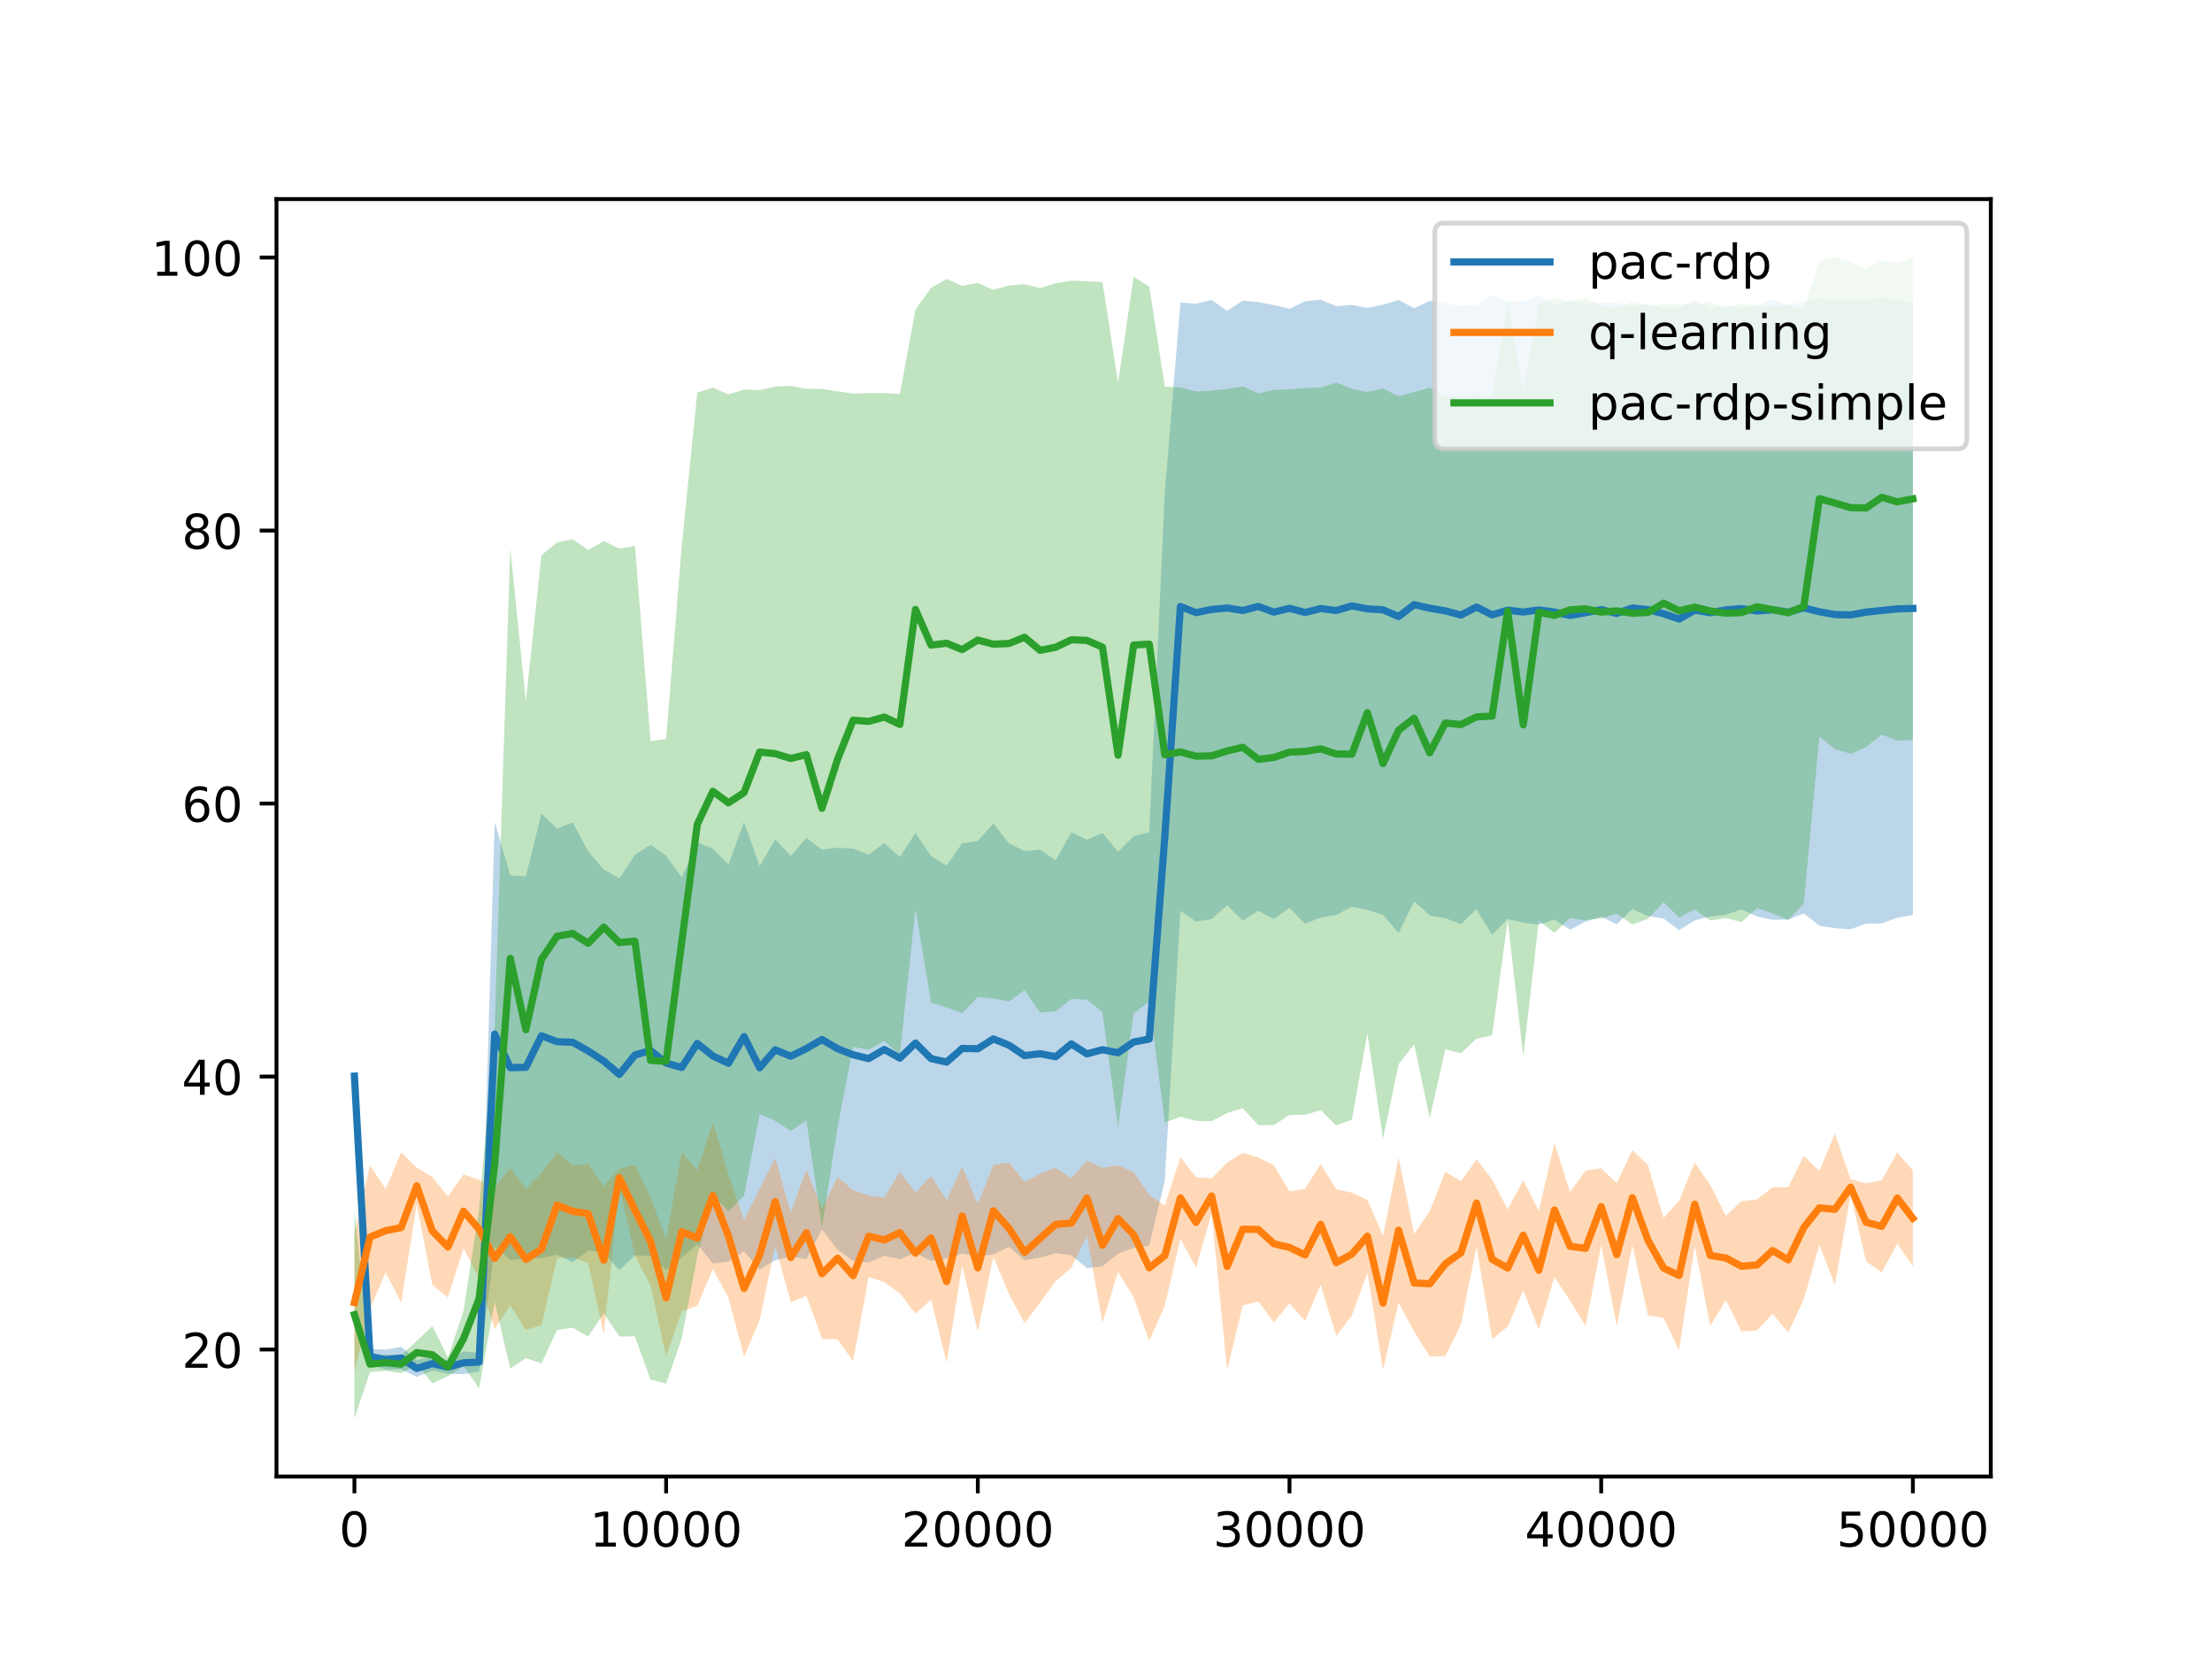 <?xml version="1.0" encoding="utf-8" standalone="no"?>
<!DOCTYPE svg PUBLIC "-//W3C//DTD SVG 1.1//EN"
  "http://www.w3.org/Graphics/SVG/1.1/DTD/svg11.dtd">
<!-- Created with matplotlib (https://matplotlib.org/) -->
<svg height="345.6pt" version="1.1" viewBox="0 0 460.8 345.6" width="460.8pt" xmlns="http://www.w3.org/2000/svg" xmlns:xlink="http://www.w3.org/1999/xlink">
 <defs>
  <style type="text/css">*{stroke-linecap:butt;stroke-linejoin:round;}</style>
 </defs>
 <g id="figure_1">
  <g id="patch_1">
   <path d="M 0 345.6 
L 460.8 345.6 
L 460.8 0 
L 0 0 
z
" style="fill:#ffffff;"/>
  </g>
  <g id="axes_1">
   <g id="patch_2">
    <path d="M 57.6 307.584 
L 414.72 307.584 
L 414.72 41.472 
L 57.6 41.472 
z
" style="fill:#ffffff;"/>
   </g>
   <g id="PolyCollection_1">
    <path clip-path="url(#pbd3798eec2)" d="M 73.833 222.412 
L 73.833 225.942 
L 77.079 284.161 
L 80.326 285.309 
L 83.572 285.267 
L 86.819 286.836 
L 90.065 285.482 
L 93.312 286.199 
L 96.559 286.262 
L 99.805 285.654 
L 103.052 259.613 
L 106.298 262.475 
L 109.545 262.114 
L 112.791 262.078 
L 116.038 261.379 
L 119.284 262.934 
L 122.531 260.499 
L 125.777 260.93 
L 129.024 264.634 
L 132.271 261.482 
L 135.517 261.699 
L 138.764 264.626 
L 142.01 261.976 
L 145.257 259.213 
L 148.503 263.197 
L 151.75 262.845 
L 154.996 260.681 
L 158.243 264.481 
L 161.489 262.528 
L 164.736 261.764 
L 167.983 262.294 
L 171.229 256.106 
L 174.476 260.32 
L 177.722 262.689 
L 180.969 262.994 
L 184.215 261.615 
L 187.462 262.313 
L 190.708 261.039 
L 193.955 262.672 
L 197.201 262.199 
L 200.448 261.13 
L 203.695 261.786 
L 206.941 261.304 
L 210.188 259.775 
L 213.434 262.498 
L 216.681 261.994 
L 219.927 261.046 
L 223.174 261.517 
L 226.42 264.156 
L 229.667 263.804 
L 232.913 261.149 
L 236.16 259.967 
L 239.407 259.53 
L 242.653 245.916 
L 245.9 189.717 
L 249.146 191.961 
L 252.393 191.459 
L 255.639 188.561 
L 258.886 191.755 
L 262.132 189.731 
L 265.379 191.473 
L 268.625 189.11 
L 271.872 192.428 
L 275.119 191.136 
L 278.365 190.598 
L 281.612 188.897 
L 284.858 189.541 
L 288.105 190.578 
L 291.351 194.361 
L 294.598 187.733 
L 297.844 190.708 
L 301.091 191.271 
L 304.337 192.491 
L 307.584 189.389 
L 310.831 194.733 
L 314.077 191.442 
L 317.324 192.207 
L 320.57 192.608 
L 323.817 191.548 
L 327.063 193.681 
L 330.31 191.992 
L 333.556 190.962 
L 336.803 192.556 
L 340.049 189.367 
L 343.296 190.808 
L 346.543 191.345 
L 349.789 193.783 
L 353.036 191.752 
L 356.282 190.925 
L 359.529 190.566 
L 362.775 189.419 
L 366.022 190.925 
L 369.268 191.634 
L 372.515 191.557 
L 375.761 190.302 
L 379.008 192.842 
L 382.255 193.373 
L 385.501 193.598 
L 388.748 192.389 
L 391.994 192.377 
L 395.241 191.177 
L 398.487 190.586 
L 398.487 62.91 
L 398.487 62.91 
L 395.241 62.508 
L 391.994 61.972 
L 388.748 62.642 
L 385.501 62.609 
L 382.255 62.682 
L 379.008 62.038 
L 375.761 62.948 
L 372.515 63.494 
L 369.268 62.392 
L 366.022 63.671 
L 362.775 64.134 
L 359.529 63.537 
L 356.282 64.372 
L 353.036 62.445 
L 349.789 64.13 
L 346.543 64.331 
L 343.296 63.18 
L 340.049 63.939 
L 336.803 63.025 
L 333.556 63.046 
L 330.31 63.286 
L 327.063 62.716 
L 323.817 63.465 
L 320.57 61.514 
L 317.324 62.787 
L 314.077 62.774 
L 310.831 61.417 
L 307.584 63.539 
L 304.337 63.753 
L 301.091 63.23 
L 297.844 62.693 
L 294.598 64.19 
L 291.351 62.509 
L 288.105 63.487 
L 284.858 64.126 
L 281.612 63.537 
L 278.365 63.77 
L 275.119 62.417 
L 271.872 62.755 
L 268.625 64.329 
L 265.379 63.559 
L 262.132 62.931 
L 258.886 62.613 
L 255.639 64.745 
L 252.393 62.473 
L 249.146 63.279 
L 245.9 63.002 
L 242.653 102.686 
L 239.407 173.373 
L 236.16 174.188 
L 232.913 177.461 
L 229.667 173.535 
L 226.42 174.927 
L 223.174 173.396 
L 219.927 179.213 
L 216.681 177.014 
L 213.434 177.306 
L 210.188 175.688 
L 206.941 171.543 
L 203.695 175.174 
L 200.448 175.679 
L 197.201 180.316 
L 193.955 178.364 
L 190.708 173.533 
L 187.462 178.534 
L 184.215 175.63 
L 180.969 178.061 
L 177.722 176.774 
L 174.476 176.603 
L 171.229 176.987 
L 167.983 174.553 
L 164.736 178.306 
L 161.489 174.869 
L 158.243 180.403 
L 154.996 171.199 
L 151.75 180.143 
L 148.503 176.759 
L 145.257 175.53 
L 142.01 182.795 
L 138.764 178.268 
L 135.517 175.963 
L 132.271 178.076 
L 129.024 182.999 
L 125.777 181.13 
L 122.531 177.372 
L 119.284 171.297 
L 116.038 172.625 
L 112.791 169.461 
L 109.545 182.581 
L 106.298 182.352 
L 103.052 171.224 
L 99.805 281.844 
L 96.559 281.539 
L 93.312 283.384 
L 90.065 282.641 
L 86.819 283.315 
L 83.572 280.543 
L 80.326 281.165 
L 77.079 280.967 
L 73.833 222.412 
z
" style="fill:#1f77b4;fill-opacity:0.3;"/>
   </g>
   <g id="PolyCollection_2">
    <path clip-path="url(#pbd3798eec2)" d="M 73.833 256.943 
L 73.833 285.759 
L 77.079 272.631 
L 80.326 265.069 
L 83.572 271.377 
L 86.819 250.792 
L 90.065 267.679 
L 93.312 270.3 
L 96.559 259.969 
L 99.805 266.392 
L 103.052 276.901 
L 106.298 271.911 
L 109.545 277.048 
L 112.791 276.054 
L 116.038 262.03 
L 119.284 261.927 
L 122.531 263.159 
L 125.777 277.906 
L 129.024 247.232 
L 132.271 261.616 
L 135.517 267.776 
L 138.764 282.527 
L 142.01 273.168 
L 145.257 272.015 
L 148.503 264.402 
L 151.75 270.363 
L 154.996 282.649 
L 158.243 275.07 
L 161.489 259.424 
L 164.736 271.335 
L 167.983 269.91 
L 171.229 278.898 
L 174.476 279.01 
L 177.722 283.552 
L 180.969 266.022 
L 184.215 267.103 
L 187.462 269.428 
L 190.708 273.683 
L 193.955 270.717 
L 197.201 283.891 
L 200.448 263.568 
L 203.695 277.409 
L 206.941 261.743 
L 210.188 269.588 
L 213.434 275.636 
L 216.681 271.341 
L 219.927 266.884 
L 223.174 264.095 
L 226.42 257.367 
L 229.667 275.575 
L 232.913 264.921 
L 236.16 270.27 
L 239.407 279.323 
L 242.653 271.96 
L 245.9 258.047 
L 249.146 264.077 
L 252.393 252.807 
L 255.639 285.48 
L 258.886 271.952 
L 262.132 271.136 
L 265.379 275.473 
L 268.625 271.517 
L 271.872 275.21 
L 275.119 267.648 
L 278.365 278.312 
L 281.612 274.066 
L 284.858 265.089 
L 288.105 285.38 
L 291.351 271.391 
L 294.598 277.412 
L 297.844 282.598 
L 301.091 282.478 
L 304.337 275.909 
L 307.584 259.668 
L 310.831 278.949 
L 314.077 276.361 
L 317.324 268.766 
L 320.57 277.009 
L 323.817 266.014 
L 327.063 270.945 
L 330.31 276.212 
L 333.556 259.368 
L 336.803 276.242 
L 340.049 259.399 
L 343.296 274.023 
L 346.543 274.563 
L 349.789 281.256 
L 353.036 259.524 
L 356.282 276.222 
L 359.529 270.821 
L 362.775 277.34 
L 366.022 277.159 
L 369.268 273.678 
L 372.515 277.596 
L 375.761 270.701 
L 379.008 259.3 
L 382.255 267.677 
L 385.501 249.01 
L 388.748 262.749 
L 391.994 265.076 
L 395.241 259.053 
L 398.481 263.792 
L 398.481 243.802 
L 398.481 243.802 
L 395.241 240.086 
L 391.994 245.873 
L 388.748 246.513 
L 385.501 245.637 
L 382.255 236.163 
L 379.008 243.933 
L 375.761 240.76 
L 372.515 247.324 
L 369.268 247.337 
L 366.022 249.865 
L 362.775 250.215 
L 359.529 253.304 
L 356.282 246.841 
L 353.036 242.194 
L 349.789 250.148 
L 346.543 253.732 
L 343.296 242.69 
L 340.049 239.608 
L 336.803 246.48 
L 333.556 243.354 
L 330.31 243.875 
L 327.063 248.326 
L 323.817 238.092 
L 320.57 252.233 
L 317.324 245.861 
L 314.077 251.972 
L 310.831 245.706 
L 307.584 241.538 
L 304.337 246.055 
L 301.091 244.091 
L 297.844 252.275 
L 294.598 257.1 
L 291.351 241.132 
L 288.105 257.511 
L 284.858 249.955 
L 281.612 248.446 
L 278.365 247.765 
L 275.119 242.467 
L 271.872 247.644 
L 268.625 248.21 
L 265.379 242.737 
L 262.132 241.102 
L 258.886 240.173 
L 255.639 242.19 
L 252.393 245.46 
L 249.146 245.223 
L 245.9 241.054 
L 242.653 251.16 
L 239.407 248.915 
L 236.16 244.167 
L 232.913 242.768 
L 229.667 243.279 
L 226.42 241.791 
L 223.174 245.489 
L 219.927 243.232 
L 216.681 244.575 
L 213.434 246.175 
L 210.188 242.195 
L 206.941 242.685 
L 203.695 250.848 
L 200.448 243.04 
L 197.201 250.053 
L 193.955 244.99 
L 190.708 248.451 
L 187.462 244.118 
L 184.215 249.495 
L 180.969 249.041 
L 177.722 247.927 
L 174.476 245.19 
L 171.229 251.786 
L 167.983 243.693 
L 164.736 252.581 
L 161.489 241.231 
L 158.243 247.784 
L 154.996 254.176 
L 151.75 244.681 
L 148.503 233.732 
L 145.257 243.825 
L 142.01 240.037 
L 138.764 258.184 
L 135.517 249.41 
L 132.271 242.642 
L 129.024 243.49 
L 125.777 247.147 
L 122.531 242.502 
L 119.284 242.767 
L 116.038 240.048 
L 112.791 244.411 
L 109.545 247.645 
L 106.298 243.341 
L 103.052 247.375 
L 99.805 245.771 
L 96.559 244.648 
L 93.312 249.255 
L 90.065 245.204 
L 86.819 243.229 
L 83.572 240.065 
L 80.326 247.7 
L 77.079 242.773 
L 73.833 256.943 
z
" style="fill:#ff7f0e;fill-opacity:0.3;"/>
   </g>
   <g id="PolyCollection_3">
    <path clip-path="url(#pbd3798eec2)" d="M 73.833 252.257 
L 73.833 295.488 
L 77.079 285.824 
L 80.326 285.544 
L 83.572 286.061 
L 86.819 284.213 
L 90.065 288.17 
L 93.312 286.689 
L 96.559 284.609 
L 99.805 289.212 
L 103.052 271.255 
L 106.298 285.09 
L 109.545 282.91 
L 112.791 284.027 
L 116.038 277.081 
L 119.284 276.565 
L 122.531 278.42 
L 125.777 273.585 
L 129.024 278.421 
L 132.271 278.382 
L 135.517 287.408 
L 138.764 288.246 
L 142.01 278.83 
L 145.257 261.703 
L 148.503 248.954 
L 151.75 252.317 
L 154.996 249.069 
L 158.243 232.076 
L 161.489 233.482 
L 164.736 235.613 
L 167.983 233.419 
L 171.229 255.756 
L 174.476 234.87 
L 177.722 218.071 
L 180.969 218.658 
L 184.215 216.874 
L 187.462 219.756 
L 190.708 189.407 
L 193.955 208.809 
L 197.201 209.885 
L 200.448 211.089 
L 203.695 207.703 
L 206.941 208.014 
L 210.188 208.64 
L 213.434 206.276 
L 216.681 210.941 
L 219.927 210.655 
L 223.174 208.1 
L 226.42 208.229 
L 229.667 210.862 
L 232.913 234.888 
L 236.16 211.091 
L 239.407 208.641 
L 242.653 233.879 
L 245.9 232.642 
L 249.146 233.488 
L 252.393 233.57 
L 255.639 231.856 
L 258.886 230.852 
L 262.132 234.412 
L 265.379 234.376 
L 268.625 232.265 
L 271.872 232.24 
L 275.119 231.256 
L 278.365 234.466 
L 281.612 233.244 
L 284.858 215.263 
L 288.105 237.212 
L 291.351 221.699 
L 294.598 217.565 
L 297.844 232.889 
L 301.091 218.573 
L 304.337 219.43 
L 307.584 216.376 
L 310.831 215.695 
L 314.077 191.685 
L 317.324 220.056 
L 320.57 191.787 
L 323.817 194.333 
L 327.063 191.267 
L 330.31 191.718 
L 333.556 191.292 
L 336.803 190.344 
L 340.049 192.595 
L 343.296 191.423 
L 346.543 187.938 
L 349.789 191.149 
L 353.036 189.468 
L 356.282 191.765 
L 359.529 191.232 
L 362.775 192.094 
L 366.022 189.164 
L 369.268 190.26 
L 372.515 191.688 
L 375.761 188.254 
L 379.008 153.444 
L 382.255 156.043 
L 385.501 157.025 
L 388.748 155.648 
L 391.994 153.02 
L 395.241 154.298 
L 398.481 154.158 
L 398.481 53.69 
L 398.481 53.69 
L 395.241 54.782 
L 391.994 54.183 
L 388.748 55.991 
L 385.501 54.481 
L 382.255 53.568 
L 379.008 54.309 
L 375.761 64.446 
L 372.515 63.609 
L 369.268 63.766 
L 366.022 63.611 
L 362.775 63.127 
L 359.529 64.255 
L 356.282 62.812 
L 353.036 63.478 
L 349.789 63.314 
L 346.543 63.359 
L 343.296 63.722 
L 340.049 62.891 
L 336.803 64.156 
L 333.556 63.74 
L 330.31 61.949 
L 327.063 62.817 
L 323.817 62.064 
L 320.57 63.34 
L 317.324 81.931 
L 314.077 62.91 
L 310.831 82.672 
L 307.584 82.294 
L 304.337 82.444 
L 301.091 82.656 
L 297.844 80.776 
L 294.598 81.655 
L 291.351 82.563 
L 288.105 80.908 
L 284.858 81.682 
L 281.612 80.971 
L 278.365 79.673 
L 275.119 80.741 
L 271.872 80.838 
L 268.625 81.096 
L 265.379 81.203 
L 262.132 81.945 
L 258.886 80.482 
L 255.639 81.013 
L 252.393 81.346 
L 249.146 81.58 
L 245.9 80.663 
L 242.653 80.563 
L 239.407 59.717 
L 236.16 57.646 
L 232.913 79.763 
L 229.667 58.766 
L 226.42 58.575 
L 223.174 58.458 
L 219.927 59.011 
L 216.681 60.014 
L 213.434 59.22 
L 210.188 59.471 
L 206.941 60.382 
L 203.695 58.968 
L 200.448 59.563 
L 197.201 58.113 
L 193.955 59.966 
L 190.708 64.506 
L 187.462 82.08 
L 184.215 81.872 
L 180.969 81.908 
L 177.722 81.983 
L 174.476 81.525 
L 171.229 81.017 
L 167.983 81.005 
L 164.736 80.384 
L 161.489 80.524 
L 158.243 81.267 
L 154.996 81.146 
L 151.75 82.163 
L 148.503 80.749 
L 145.257 81.781 
L 142.01 113.809 
L 138.764 153.946 
L 135.517 154.405 
L 132.271 113.727 
L 129.024 114.294 
L 125.777 112.704 
L 122.531 114.58 
L 119.284 112.321 
L 116.038 113 
L 112.791 115.664 
L 109.545 146.108 
L 106.298 114.203 
L 103.052 213.742 
L 99.805 251.879 
L 96.559 273.106 
L 93.312 282.799 
L 90.065 276.276 
L 86.819 279.323 
L 83.572 282.29 
L 80.326 282.2 
L 77.079 282.527 
L 73.833 252.257 
z
" style="fill:#2ca02c;fill-opacity:0.3;"/>
   </g>
   <g id="matplotlib.axis_1">
    <g id="xtick_1">
     <g id="line2d_1">
      <defs>
       <path d="M 0 0 
L 0 3.5 
" id="m3449dc527f" style="stroke:#000000;stroke-width:0.8;"/>
      </defs>
      <g>
       <use style="stroke:#000000;stroke-width:0.8;" x="73.833" xlink:href="#m3449dc527f" y="307.584"/>
      </g>
     </g>
     <g id="text_1">
      <!-- 0 -->
      <g transform="translate(70.651 322.182)scale(0.1 -0.1)">
       <defs>
        <path d="M 31.781 66.406 
Q 24.172 66.406 20.328 58.906 
Q 16.5 51.422 16.5 36.375 
Q 16.5 21.391 20.328 13.891 
Q 24.172 6.391 31.781 6.391 
Q 39.453 6.391 43.281 13.891 
Q 47.125 21.391 47.125 36.375 
Q 47.125 51.422 43.281 58.906 
Q 39.453 66.406 31.781 66.406 
z
M 31.781 74.219 
Q 44.047 74.219 50.516 64.516 
Q 56.984 54.828 56.984 36.375 
Q 56.984 17.969 50.516 8.266 
Q 44.047 -1.422 31.781 -1.422 
Q 19.531 -1.422 13.062 8.266 
Q 6.594 17.969 6.594 36.375 
Q 6.594 54.828 13.062 64.516 
Q 19.531 74.219 31.781 74.219 
z
" id="DejaVuSans-48"/>
       </defs>
       <use xlink:href="#DejaVuSans-48"/>
      </g>
     </g>
    </g>
    <g id="xtick_2">
     <g id="line2d_2">
      <g>
       <use style="stroke:#000000;stroke-width:0.8;" x="138.764" xlink:href="#m3449dc527f" y="307.584"/>
      </g>
     </g>
     <g id="text_2">
      <!-- 10000 -->
      <g transform="translate(122.857 322.182)scale(0.1 -0.1)">
       <defs>
        <path d="M 12.406 8.297 
L 28.516 8.297 
L 28.516 63.922 
L 10.984 60.406 
L 10.984 69.391 
L 28.422 72.906 
L 38.281 72.906 
L 38.281 8.297 
L 54.391 8.297 
L 54.391 0 
L 12.406 0 
z
" id="DejaVuSans-49"/>
       </defs>
       <use xlink:href="#DejaVuSans-49"/>
       <use x="63.623" xlink:href="#DejaVuSans-48"/>
       <use x="127.246" xlink:href="#DejaVuSans-48"/>
       <use x="190.869" xlink:href="#DejaVuSans-48"/>
       <use x="254.492" xlink:href="#DejaVuSans-48"/>
      </g>
     </g>
    </g>
    <g id="xtick_3">
     <g id="line2d_3">
      <g>
       <use style="stroke:#000000;stroke-width:0.8;" x="203.695" xlink:href="#m3449dc527f" y="307.584"/>
      </g>
     </g>
     <g id="text_3">
      <!-- 20000 -->
      <g transform="translate(187.788 322.182)scale(0.1 -0.1)">
       <defs>
        <path d="M 19.188 8.297 
L 53.609 8.297 
L 53.609 0 
L 7.328 0 
L 7.328 8.297 
Q 12.938 14.109 22.625 23.891 
Q 32.328 33.688 34.812 36.531 
Q 39.547 41.844 41.422 45.531 
Q 43.312 49.219 43.312 52.781 
Q 43.312 58.594 39.234 62.25 
Q 35.156 65.922 28.609 65.922 
Q 23.969 65.922 18.812 64.312 
Q 13.672 62.703 7.812 59.422 
L 7.812 69.391 
Q 13.766 71.781 18.938 73 
Q 24.125 74.219 28.422 74.219 
Q 39.75 74.219 46.484 68.547 
Q 53.219 62.891 53.219 53.422 
Q 53.219 48.922 51.531 44.891 
Q 49.859 40.875 45.406 35.406 
Q 44.188 33.984 37.641 27.219 
Q 31.109 20.453 19.188 8.297 
z
" id="DejaVuSans-50"/>
       </defs>
       <use xlink:href="#DejaVuSans-50"/>
       <use x="63.623" xlink:href="#DejaVuSans-48"/>
       <use x="127.246" xlink:href="#DejaVuSans-48"/>
       <use x="190.869" xlink:href="#DejaVuSans-48"/>
       <use x="254.492" xlink:href="#DejaVuSans-48"/>
      </g>
     </g>
    </g>
    <g id="xtick_4">
     <g id="line2d_4">
      <g>
       <use style="stroke:#000000;stroke-width:0.8;" x="268.625" xlink:href="#m3449dc527f" y="307.584"/>
      </g>
     </g>
     <g id="text_4">
      <!-- 30000 -->
      <g transform="translate(252.719 322.182)scale(0.1 -0.1)">
       <defs>
        <path d="M 40.578 39.312 
Q 47.656 37.797 51.625 33 
Q 55.609 28.219 55.609 21.188 
Q 55.609 10.406 48.188 4.484 
Q 40.766 -1.422 27.094 -1.422 
Q 22.516 -1.422 17.656 -0.516 
Q 12.797 0.391 7.625 2.203 
L 7.625 11.719 
Q 11.719 9.328 16.594 8.109 
Q 21.484 6.891 26.812 6.891 
Q 36.078 6.891 40.938 10.547 
Q 45.797 14.203 45.797 21.188 
Q 45.797 27.641 41.281 31.266 
Q 36.766 34.906 28.719 34.906 
L 20.219 34.906 
L 20.219 43.016 
L 29.109 43.016 
Q 36.375 43.016 40.234 45.922 
Q 44.094 48.828 44.094 54.297 
Q 44.094 59.906 40.109 62.906 
Q 36.141 65.922 28.719 65.922 
Q 24.656 65.922 20.016 65.031 
Q 15.375 64.156 9.812 62.312 
L 9.812 71.094 
Q 15.438 72.656 20.344 73.438 
Q 25.25 74.219 29.594 74.219 
Q 40.828 74.219 47.359 69.109 
Q 53.906 64.016 53.906 55.328 
Q 53.906 49.266 50.438 45.094 
Q 46.969 40.922 40.578 39.312 
z
" id="DejaVuSans-51"/>
       </defs>
       <use xlink:href="#DejaVuSans-51"/>
       <use x="63.623" xlink:href="#DejaVuSans-48"/>
       <use x="127.246" xlink:href="#DejaVuSans-48"/>
       <use x="190.869" xlink:href="#DejaVuSans-48"/>
       <use x="254.492" xlink:href="#DejaVuSans-48"/>
      </g>
     </g>
    </g>
    <g id="xtick_5">
     <g id="line2d_5">
      <g>
       <use style="stroke:#000000;stroke-width:0.8;" x="333.556" xlink:href="#m3449dc527f" y="307.584"/>
      </g>
     </g>
     <g id="text_5">
      <!-- 40000 -->
      <g transform="translate(317.65 322.182)scale(0.1 -0.1)">
       <defs>
        <path d="M 37.797 64.312 
L 12.891 25.391 
L 37.797 25.391 
z
M 35.203 72.906 
L 47.609 72.906 
L 47.609 25.391 
L 58.016 25.391 
L 58.016 17.188 
L 47.609 17.188 
L 47.609 0 
L 37.797 0 
L 37.797 17.188 
L 4.891 17.188 
L 4.891 26.703 
z
" id="DejaVuSans-52"/>
       </defs>
       <use xlink:href="#DejaVuSans-52"/>
       <use x="63.623" xlink:href="#DejaVuSans-48"/>
       <use x="127.246" xlink:href="#DejaVuSans-48"/>
       <use x="190.869" xlink:href="#DejaVuSans-48"/>
       <use x="254.492" xlink:href="#DejaVuSans-48"/>
      </g>
     </g>
    </g>
    <g id="xtick_6">
     <g id="line2d_6">
      <g>
       <use style="stroke:#000000;stroke-width:0.8;" x="398.487" xlink:href="#m3449dc527f" y="307.584"/>
      </g>
     </g>
     <g id="text_6">
      <!-- 50000 -->
      <g transform="translate(382.581 322.182)scale(0.1 -0.1)">
       <defs>
        <path d="M 10.797 72.906 
L 49.516 72.906 
L 49.516 64.594 
L 19.828 64.594 
L 19.828 46.734 
Q 21.969 47.469 24.109 47.828 
Q 26.266 48.188 28.422 48.188 
Q 40.625 48.188 47.75 41.5 
Q 54.891 34.812 54.891 23.391 
Q 54.891 11.625 47.562 5.094 
Q 40.234 -1.422 26.906 -1.422 
Q 22.312 -1.422 17.547 -0.641 
Q 12.797 0.141 7.719 1.703 
L 7.719 11.625 
Q 12.109 9.234 16.797 8.062 
Q 21.484 6.891 26.703 6.891 
Q 35.156 6.891 40.078 11.328 
Q 45.016 15.766 45.016 23.391 
Q 45.016 31 40.078 35.438 
Q 35.156 39.891 26.703 39.891 
Q 22.75 39.891 18.812 39.016 
Q 14.891 38.141 10.797 36.281 
z
" id="DejaVuSans-53"/>
       </defs>
       <use xlink:href="#DejaVuSans-53"/>
       <use x="63.623" xlink:href="#DejaVuSans-48"/>
       <use x="127.246" xlink:href="#DejaVuSans-48"/>
       <use x="190.869" xlink:href="#DejaVuSans-48"/>
       <use x="254.492" xlink:href="#DejaVuSans-48"/>
      </g>
     </g>
    </g>
   </g>
   <g id="matplotlib.axis_2">
    <g id="ytick_1">
     <g id="line2d_7">
      <defs>
       <path d="M 0 0 
L -3.5 0 
" id="m01d58dec7b" style="stroke:#000000;stroke-width:0.8;"/>
      </defs>
      <g>
       <use style="stroke:#000000;stroke-width:0.8;" x="57.6" xlink:href="#m01d58dec7b" y="281.133"/>
      </g>
     </g>
     <g id="text_7">
      <!-- 20 -->
      <g transform="translate(37.875 284.932)scale(0.1 -0.1)">
       <use xlink:href="#DejaVuSans-50"/>
       <use x="63.623" xlink:href="#DejaVuSans-48"/>
      </g>
     </g>
    </g>
    <g id="ytick_2">
     <g id="line2d_8">
      <g>
       <use style="stroke:#000000;stroke-width:0.8;" x="57.6" xlink:href="#m01d58dec7b" y="224.262"/>
      </g>
     </g>
     <g id="text_8">
      <!-- 40 -->
      <g transform="translate(37.875 228.061)scale(0.1 -0.1)">
       <use xlink:href="#DejaVuSans-52"/>
       <use x="63.623" xlink:href="#DejaVuSans-48"/>
      </g>
     </g>
    </g>
    <g id="ytick_3">
     <g id="line2d_9">
      <g>
       <use style="stroke:#000000;stroke-width:0.8;" x="57.6" xlink:href="#m01d58dec7b" y="167.392"/>
      </g>
     </g>
     <g id="text_9">
      <!-- 60 -->
      <g transform="translate(37.875 171.191)scale(0.1 -0.1)">
       <defs>
        <path d="M 33.016 40.375 
Q 26.375 40.375 22.484 35.828 
Q 18.609 31.297 18.609 23.391 
Q 18.609 15.531 22.484 10.953 
Q 26.375 6.391 33.016 6.391 
Q 39.656 6.391 43.531 10.953 
Q 47.406 15.531 47.406 23.391 
Q 47.406 31.297 43.531 35.828 
Q 39.656 40.375 33.016 40.375 
z
M 52.594 71.297 
L 52.594 62.312 
Q 48.875 64.062 45.094 64.984 
Q 41.312 65.922 37.594 65.922 
Q 27.828 65.922 22.672 59.328 
Q 17.531 52.734 16.797 39.406 
Q 19.672 43.656 24.016 45.922 
Q 28.375 48.188 33.594 48.188 
Q 44.578 48.188 50.953 41.516 
Q 57.328 34.859 57.328 23.391 
Q 57.328 12.156 50.688 5.359 
Q 44.047 -1.422 33.016 -1.422 
Q 20.359 -1.422 13.672 8.266 
Q 6.984 17.969 6.984 36.375 
Q 6.984 53.656 15.188 63.938 
Q 23.391 74.219 37.203 74.219 
Q 40.922 74.219 44.703 73.484 
Q 48.484 72.75 52.594 71.297 
z
" id="DejaVuSans-54"/>
       </defs>
       <use xlink:href="#DejaVuSans-54"/>
       <use x="63.623" xlink:href="#DejaVuSans-48"/>
      </g>
     </g>
    </g>
    <g id="ytick_4">
     <g id="line2d_10">
      <g>
       <use style="stroke:#000000;stroke-width:0.8;" x="57.6" xlink:href="#m01d58dec7b" y="110.521"/>
      </g>
     </g>
     <g id="text_10">
      <!-- 80 -->
      <g transform="translate(37.875 114.32)scale(0.1 -0.1)">
       <defs>
        <path d="M 31.781 34.625 
Q 24.75 34.625 20.719 30.859 
Q 16.703 27.094 16.703 20.516 
Q 16.703 13.922 20.719 10.156 
Q 24.75 6.391 31.781 6.391 
Q 38.812 6.391 42.859 10.172 
Q 46.922 13.969 46.922 20.516 
Q 46.922 27.094 42.891 30.859 
Q 38.875 34.625 31.781 34.625 
z
M 21.922 38.812 
Q 15.578 40.375 12.031 44.719 
Q 8.5 49.078 8.5 55.328 
Q 8.5 64.062 14.719 69.141 
Q 20.953 74.219 31.781 74.219 
Q 42.672 74.219 48.875 69.141 
Q 55.078 64.062 55.078 55.328 
Q 55.078 49.078 51.531 44.719 
Q 48 40.375 41.703 38.812 
Q 48.828 37.156 52.797 32.312 
Q 56.781 27.484 56.781 20.516 
Q 56.781 9.906 50.312 4.234 
Q 43.844 -1.422 31.781 -1.422 
Q 19.734 -1.422 13.25 4.234 
Q 6.781 9.906 6.781 20.516 
Q 6.781 27.484 10.781 32.312 
Q 14.797 37.156 21.922 38.812 
z
M 18.312 54.391 
Q 18.312 48.734 21.844 45.562 
Q 25.391 42.391 31.781 42.391 
Q 38.141 42.391 41.719 45.562 
Q 45.312 48.734 45.312 54.391 
Q 45.312 60.062 41.719 63.234 
Q 38.141 66.406 31.781 66.406 
Q 25.391 66.406 21.844 63.234 
Q 18.312 60.062 18.312 54.391 
z
" id="DejaVuSans-56"/>
       </defs>
       <use xlink:href="#DejaVuSans-56"/>
       <use x="63.623" xlink:href="#DejaVuSans-48"/>
      </g>
     </g>
    </g>
    <g id="ytick_5">
     <g id="line2d_11">
      <g>
       <use style="stroke:#000000;stroke-width:0.8;" x="57.6" xlink:href="#m01d58dec7b" y="53.65"/>
      </g>
     </g>
     <g id="text_11">
      <!-- 100 -->
      <g transform="translate(31.512 57.45)scale(0.1 -0.1)">
       <use xlink:href="#DejaVuSans-49"/>
       <use x="63.623" xlink:href="#DejaVuSans-48"/>
       <use x="127.246" xlink:href="#DejaVuSans-48"/>
      </g>
     </g>
    </g>
   </g>
   <g id="line2d_12">
    <path clip-path="url(#pbd3798eec2)" d="M 73.833 224.177 
L 77.079 282.564 
L 80.326 283.237 
L 83.572 282.905 
L 86.819 285.076 
L 90.065 284.062 
L 93.312 284.791 
L 96.559 283.9 
L 99.805 283.749 
L 103.052 215.419 
L 106.298 222.414 
L 109.545 222.347 
L 112.791 215.769 
L 116.038 217.002 
L 119.284 217.115 
L 122.531 218.935 
L 125.777 221.03 
L 129.024 223.817 
L 132.271 219.779 
L 135.517 218.831 
L 138.764 221.447 
L 142.01 222.385 
L 145.257 217.371 
L 148.503 219.978 
L 151.75 221.494 
L 154.996 215.94 
L 158.243 222.442 
L 161.489 218.698 
L 164.736 220.035 
L 167.983 218.423 
L 171.229 216.547 
L 174.476 218.461 
L 177.722 219.731 
L 180.969 220.528 
L 184.215 218.622 
L 187.462 220.423 
L 190.708 217.286 
L 193.955 220.518 
L 197.201 221.257 
L 200.448 218.404 
L 203.695 218.48 
L 206.941 216.423 
L 210.188 217.731 
L 213.434 219.902 
L 216.681 219.504 
L 219.927 220.13 
L 223.174 217.457 
L 226.42 219.542 
L 229.667 218.67 
L 232.913 219.305 
L 236.16 217.077 
L 239.407 216.452 
L 242.653 174.301 
L 245.9 126.359 
L 249.146 127.62 
L 252.393 126.966 
L 255.639 126.653 
L 258.886 127.184 
L 262.132 126.331 
L 265.379 127.516 
L 268.625 126.72 
L 271.872 127.592 
L 275.119 126.776 
L 278.365 127.184 
L 281.612 126.217 
L 284.858 126.833 
L 288.105 127.032 
L 291.351 128.435 
L 294.598 125.961 
L 297.844 126.701 
L 301.091 127.25 
L 304.337 128.122 
L 307.584 126.464 
L 310.831 128.075 
L 314.077 127.108 
L 317.324 127.497 
L 320.57 127.061 
L 323.817 127.506 
L 327.063 128.198 
L 330.31 127.639 
L 333.556 127.004 
L 336.803 127.791 
L 340.049 126.653 
L 343.296 126.994 
L 346.543 127.838 
L 349.789 128.956 
L 353.036 127.099 
L 356.282 127.648 
L 359.529 127.051 
L 362.775 126.776 
L 366.022 127.298 
L 369.268 127.013 
L 372.515 127.525 
L 375.761 126.625 
L 379.008 127.44 
L 382.255 128.028 
L 385.501 128.103 
L 388.748 127.516 
L 391.994 127.175 
L 395.241 126.843 
L 398.487 126.748 
" style="fill:none;stroke:#1f77b4;stroke-linecap:square;stroke-width:1.5;"/>
   </g>
   <g id="line2d_13">
    <path clip-path="url(#pbd3798eec2)" d="M 73.833 271.351 
L 77.079 257.702 
L 80.326 256.385 
L 83.572 255.721 
L 86.819 247.01 
L 90.065 256.441 
L 93.312 259.778 
L 96.559 252.309 
L 99.805 256.081 
L 103.052 262.138 
L 106.298 257.626 
L 109.545 262.346 
L 112.791 260.233 
L 116.038 251.039 
L 119.284 252.347 
L 122.531 252.83 
L 125.777 262.527 
L 129.024 245.361 
L 132.271 252.129 
L 135.517 258.593 
L 138.764 270.356 
L 142.01 256.603 
L 145.257 257.92 
L 148.503 249.067 
L 151.75 257.522 
L 154.996 268.413 
L 158.243 261.427 
L 161.489 250.328 
L 164.736 261.958 
L 167.983 256.802 
L 171.229 265.342 
L 174.476 262.1 
L 177.722 265.74 
L 180.969 257.531 
L 184.215 258.299 
L 187.462 256.773 
L 190.708 261.067 
L 193.955 257.854 
L 197.201 266.972 
L 200.448 253.304 
L 203.695 264.128 
L 206.941 252.214 
L 210.188 255.892 
L 213.434 260.906 
L 216.681 257.958 
L 219.927 255.058 
L 223.174 254.792 
L 226.42 249.579 
L 229.667 259.427 
L 232.913 253.844 
L 236.16 257.219 
L 239.407 264.119 
L 242.653 261.56 
L 245.9 249.551 
L 249.146 254.65 
L 252.393 249.134 
L 255.639 263.835 
L 258.886 256.062 
L 262.132 256.119 
L 265.379 259.105 
L 268.625 259.863 
L 271.872 261.427 
L 275.119 255.058 
L 278.365 263.038 
L 281.612 261.256 
L 284.858 257.522 
L 288.105 271.446 
L 291.351 256.261 
L 294.598 267.256 
L 297.844 267.436 
L 301.091 263.285 
L 304.337 260.982 
L 307.584 250.603 
L 310.831 262.328 
L 314.077 264.166 
L 317.324 257.313 
L 320.57 264.621 
L 323.817 252.053 
L 327.063 259.636 
L 330.31 260.043 
L 333.556 251.361 
L 336.803 261.361 
L 340.049 249.503 
L 343.296 258.356 
L 346.543 264.147 
L 349.789 265.702 
L 353.036 250.859 
L 356.282 261.531 
L 359.529 262.062 
L 362.775 263.778 
L 366.022 263.512 
L 369.268 260.508 
L 372.515 262.46 
L 375.761 255.731 
L 379.008 251.617 
L 382.255 251.92 
L 385.501 247.323 
L 388.748 254.631 
L 391.994 255.475 
L 395.241 249.57 
L 398.481 253.797 
" style="fill:none;stroke:#ff7f0e;stroke-linecap:square;stroke-width:1.5;"/>
   </g>
   <g id="line2d_14">
    <path clip-path="url(#pbd3798eec2)" d="M 73.833 273.872 
L 77.079 284.175 
L 80.326 283.872 
L 83.572 284.175 
L 86.819 281.768 
L 90.065 282.223 
L 93.312 284.744 
L 96.559 278.858 
L 99.805 270.545 
L 103.052 242.499 
L 106.298 199.647 
L 109.545 214.509 
L 112.791 199.846 
L 116.038 195.04 
L 119.284 194.443 
L 122.531 196.5 
L 125.777 193.144 
L 129.024 196.358 
L 132.271 196.054 
L 135.517 220.907 
L 138.764 221.096 
L 142.01 196.32 
L 145.257 171.742 
L 148.503 164.851 
L 151.75 167.24 
L 154.996 165.107 
L 158.243 156.671 
L 161.489 157.003 
L 164.736 157.998 
L 167.983 157.212 
L 171.229 168.387 
L 174.476 158.197 
L 177.722 150.027 
L 180.969 150.283 
L 184.215 149.373 
L 187.462 150.918 
L 190.708 126.957 
L 193.955 134.388 
L 197.201 133.999 
L 200.448 135.326 
L 203.695 133.336 
L 206.941 134.198 
L 210.188 134.056 
L 213.434 132.748 
L 216.681 135.478 
L 219.927 134.833 
L 223.174 133.279 
L 226.42 133.402 
L 229.667 134.814 
L 232.913 157.325 
L 236.16 134.369 
L 239.407 134.179 
L 242.653 157.221 
L 245.9 156.652 
L 249.146 157.534 
L 252.393 157.458 
L 255.639 156.434 
L 258.886 155.667 
L 262.132 158.178 
L 265.379 157.79 
L 268.625 156.681 
L 271.872 156.539 
L 275.119 155.998 
L 278.365 157.07 
L 281.612 157.107 
L 284.858 148.473 
L 288.105 159.06 
L 291.351 152.131 
L 294.598 149.61 
L 297.844 156.833 
L 301.091 150.615 
L 304.337 150.937 
L 307.584 149.335 
L 310.831 149.183 
L 314.077 127.298 
L 317.324 150.994 
L 320.57 127.563 
L 323.817 128.198 
L 327.063 127.042 
L 330.31 126.833 
L 333.556 127.516 
L 336.803 127.25 
L 340.049 127.743 
L 343.296 127.573 
L 346.543 125.649 
L 349.789 127.231 
L 353.036 126.473 
L 356.282 127.288 
L 359.529 127.743 
L 362.775 127.611 
L 366.022 126.388 
L 369.268 127.013 
L 372.515 127.648 
L 375.761 126.35 
L 379.008 103.877 
L 382.255 104.805 
L 385.501 105.753 
L 388.748 105.82 
L 391.994 103.602 
L 395.241 104.54 
L 398.481 103.924 
" style="fill:none;stroke:#2ca02c;stroke-linecap:square;stroke-width:1.5;"/>
   </g>
   <g id="patch_3">
    <path d="M 57.6 307.584 
L 57.6 41.472 
" style="fill:none;stroke:#000000;stroke-linecap:square;stroke-linejoin:miter;stroke-width:0.8;"/>
   </g>
   <g id="patch_4">
    <path d="M 414.72 307.584 
L 414.72 41.472 
" style="fill:none;stroke:#000000;stroke-linecap:square;stroke-linejoin:miter;stroke-width:0.8;"/>
   </g>
   <g id="patch_5">
    <path d="M 57.6 307.584 
L 414.72 307.584 
" style="fill:none;stroke:#000000;stroke-linecap:square;stroke-linejoin:miter;stroke-width:0.8;"/>
   </g>
   <g id="patch_6">
    <path d="M 57.6 41.472 
L 414.72 41.472 
" style="fill:none;stroke:#000000;stroke-linecap:square;stroke-linejoin:miter;stroke-width:0.8;"/>
   </g>
   <g id="legend_1">
    <g id="patch_7">
     <path d="M 300.889 93.506 
L 407.72 93.506 
Q 409.72 93.506 409.72 91.506 
L 409.72 48.472 
Q 409.72 46.472 407.72 46.472 
L 300.889 46.472 
Q 298.889 46.472 298.889 48.472 
L 298.889 91.506 
Q 298.889 93.506 300.889 93.506 
z
" style="fill:#ffffff;opacity:0.8;stroke:#cccccc;stroke-linejoin:miter;"/>
    </g>
    <g id="line2d_15">
     <path d="M 302.889 54.57 
L 322.889 54.57 
" style="fill:none;stroke:#1f77b4;stroke-linecap:square;stroke-width:1.5;"/>
    </g>
    <g id="line2d_16"/>
    <g id="text_12">
     <!-- pac-rdp -->
     <g transform="translate(330.889 58.07)scale(0.1 -0.1)">
      <defs>
       <path d="M 18.109 8.203 
L 18.109 -20.797 
L 9.078 -20.797 
L 9.078 54.688 
L 18.109 54.688 
L 18.109 46.391 
Q 20.953 51.266 25.266 53.625 
Q 29.594 56 35.594 56 
Q 45.562 56 51.781 48.094 
Q 58.016 40.188 58.016 27.297 
Q 58.016 14.406 51.781 6.484 
Q 45.562 -1.422 35.594 -1.422 
Q 29.594 -1.422 25.266 0.953 
Q 20.953 3.328 18.109 8.203 
z
M 48.688 27.297 
Q 48.688 37.203 44.609 42.844 
Q 40.531 48.484 33.406 48.484 
Q 26.266 48.484 22.188 42.844 
Q 18.109 37.203 18.109 27.297 
Q 18.109 17.391 22.188 11.75 
Q 26.266 6.109 33.406 6.109 
Q 40.531 6.109 44.609 11.75 
Q 48.688 17.391 48.688 27.297 
z
" id="DejaVuSans-112"/>
       <path d="M 34.281 27.484 
Q 23.391 27.484 19.188 25 
Q 14.984 22.516 14.984 16.5 
Q 14.984 11.719 18.141 8.906 
Q 21.297 6.109 26.703 6.109 
Q 34.188 6.109 38.703 11.406 
Q 43.219 16.703 43.219 25.484 
L 43.219 27.484 
z
M 52.203 31.203 
L 52.203 0 
L 43.219 0 
L 43.219 8.297 
Q 40.141 3.328 35.547 0.953 
Q 30.953 -1.422 24.312 -1.422 
Q 15.922 -1.422 10.953 3.297 
Q 6 8.016 6 15.922 
Q 6 25.141 12.172 29.828 
Q 18.359 34.516 30.609 34.516 
L 43.219 34.516 
L 43.219 35.406 
Q 43.219 41.609 39.141 45 
Q 35.062 48.391 27.688 48.391 
Q 23 48.391 18.547 47.266 
Q 14.109 46.141 10.016 43.891 
L 10.016 52.203 
Q 14.938 54.109 19.578 55.047 
Q 24.219 56 28.609 56 
Q 40.484 56 46.344 49.844 
Q 52.203 43.703 52.203 31.203 
z
" id="DejaVuSans-97"/>
       <path d="M 48.781 52.594 
L 48.781 44.188 
Q 44.969 46.297 41.141 47.344 
Q 37.312 48.391 33.406 48.391 
Q 24.656 48.391 19.812 42.844 
Q 14.984 37.312 14.984 27.297 
Q 14.984 17.281 19.812 11.734 
Q 24.656 6.203 33.406 6.203 
Q 37.312 6.203 41.141 7.25 
Q 44.969 8.297 48.781 10.406 
L 48.781 2.094 
Q 45.016 0.344 40.984 -0.531 
Q 36.969 -1.422 32.422 -1.422 
Q 20.062 -1.422 12.781 6.344 
Q 5.516 14.109 5.516 27.297 
Q 5.516 40.672 12.859 48.328 
Q 20.219 56 33.016 56 
Q 37.156 56 41.109 55.141 
Q 45.062 54.297 48.781 52.594 
z
" id="DejaVuSans-99"/>
       <path d="M 4.891 31.391 
L 31.203 31.391 
L 31.203 23.391 
L 4.891 23.391 
z
" id="DejaVuSans-45"/>
       <path d="M 41.109 46.297 
Q 39.594 47.172 37.812 47.578 
Q 36.031 48 33.891 48 
Q 26.266 48 22.188 43.047 
Q 18.109 38.094 18.109 28.812 
L 18.109 0 
L 9.078 0 
L 9.078 54.688 
L 18.109 54.688 
L 18.109 46.188 
Q 20.953 51.172 25.484 53.578 
Q 30.031 56 36.531 56 
Q 37.453 56 38.578 55.875 
Q 39.703 55.766 41.062 55.516 
z
" id="DejaVuSans-114"/>
       <path d="M 45.406 46.391 
L 45.406 75.984 
L 54.391 75.984 
L 54.391 0 
L 45.406 0 
L 45.406 8.203 
Q 42.578 3.328 38.25 0.953 
Q 33.938 -1.422 27.875 -1.422 
Q 17.969 -1.422 11.734 6.484 
Q 5.516 14.406 5.516 27.297 
Q 5.516 40.188 11.734 48.094 
Q 17.969 56 27.875 56 
Q 33.938 56 38.25 53.625 
Q 42.578 51.266 45.406 46.391 
z
M 14.797 27.297 
Q 14.797 17.391 18.875 11.75 
Q 22.953 6.109 30.078 6.109 
Q 37.203 6.109 41.297 11.75 
Q 45.406 17.391 45.406 27.297 
Q 45.406 37.203 41.297 42.844 
Q 37.203 48.484 30.078 48.484 
Q 22.953 48.484 18.875 42.844 
Q 14.797 37.203 14.797 27.297 
z
" id="DejaVuSans-100"/>
      </defs>
      <use xlink:href="#DejaVuSans-112"/>
      <use x="63.477" xlink:href="#DejaVuSans-97"/>
      <use x="124.756" xlink:href="#DejaVuSans-99"/>
      <use x="179.736" xlink:href="#DejaVuSans-45"/>
      <use x="215.82" xlink:href="#DejaVuSans-114"/>
      <use x="255.184" xlink:href="#DejaVuSans-100"/>
      <use x="318.66" xlink:href="#DejaVuSans-112"/>
     </g>
    </g>
    <g id="line2d_17">
     <path d="M 302.889 69.249 
L 322.889 69.249 
" style="fill:none;stroke:#ff7f0e;stroke-linecap:square;stroke-width:1.5;"/>
    </g>
    <g id="line2d_18"/>
    <g id="text_13">
     <!-- q-learning -->
     <g transform="translate(330.889 72.749)scale(0.1 -0.1)">
      <defs>
       <path d="M 14.797 27.297 
Q 14.797 17.391 18.875 11.75 
Q 22.953 6.109 30.078 6.109 
Q 37.203 6.109 41.297 11.75 
Q 45.406 17.391 45.406 27.297 
Q 45.406 37.203 41.297 42.844 
Q 37.203 48.484 30.078 48.484 
Q 22.953 48.484 18.875 42.844 
Q 14.797 37.203 14.797 27.297 
z
M 45.406 8.203 
Q 42.578 3.328 38.25 0.953 
Q 33.938 -1.422 27.875 -1.422 
Q 17.969 -1.422 11.734 6.484 
Q 5.516 14.406 5.516 27.297 
Q 5.516 40.188 11.734 48.094 
Q 17.969 56 27.875 56 
Q 33.938 56 38.25 53.625 
Q 42.578 51.266 45.406 46.391 
L 45.406 54.688 
L 54.391 54.688 
L 54.391 -20.797 
L 45.406 -20.797 
z
" id="DejaVuSans-113"/>
       <path d="M 9.422 75.984 
L 18.406 75.984 
L 18.406 0 
L 9.422 0 
z
" id="DejaVuSans-108"/>
       <path d="M 56.203 29.594 
L 56.203 25.203 
L 14.891 25.203 
Q 15.484 15.922 20.484 11.062 
Q 25.484 6.203 34.422 6.203 
Q 39.594 6.203 44.453 7.469 
Q 49.312 8.734 54.109 11.281 
L 54.109 2.781 
Q 49.266 0.734 44.188 -0.344 
Q 39.109 -1.422 33.891 -1.422 
Q 20.797 -1.422 13.156 6.188 
Q 5.516 13.812 5.516 26.812 
Q 5.516 40.234 12.766 48.109 
Q 20.016 56 32.328 56 
Q 43.359 56 49.781 48.891 
Q 56.203 41.797 56.203 29.594 
z
M 47.219 32.234 
Q 47.125 39.594 43.094 43.984 
Q 39.062 48.391 32.422 48.391 
Q 24.906 48.391 20.391 44.141 
Q 15.875 39.891 15.188 32.172 
z
" id="DejaVuSans-101"/>
       <path d="M 54.891 33.016 
L 54.891 0 
L 45.906 0 
L 45.906 32.719 
Q 45.906 40.484 42.875 44.328 
Q 39.844 48.188 33.797 48.188 
Q 26.516 48.188 22.312 43.547 
Q 18.109 38.922 18.109 30.906 
L 18.109 0 
L 9.078 0 
L 9.078 54.688 
L 18.109 54.688 
L 18.109 46.188 
Q 21.344 51.125 25.703 53.562 
Q 30.078 56 35.797 56 
Q 45.219 56 50.047 50.172 
Q 54.891 44.344 54.891 33.016 
z
" id="DejaVuSans-110"/>
       <path d="M 9.422 54.688 
L 18.406 54.688 
L 18.406 0 
L 9.422 0 
z
M 9.422 75.984 
L 18.406 75.984 
L 18.406 64.594 
L 9.422 64.594 
z
" id="DejaVuSans-105"/>
       <path d="M 45.406 27.984 
Q 45.406 37.75 41.375 43.109 
Q 37.359 48.484 30.078 48.484 
Q 22.859 48.484 18.828 43.109 
Q 14.797 37.75 14.797 27.984 
Q 14.797 18.266 18.828 12.891 
Q 22.859 7.516 30.078 7.516 
Q 37.359 7.516 41.375 12.891 
Q 45.406 18.266 45.406 27.984 
z
M 54.391 6.781 
Q 54.391 -7.172 48.188 -13.984 
Q 42 -20.797 29.203 -20.797 
Q 24.469 -20.797 20.266 -20.094 
Q 16.062 -19.391 12.109 -17.922 
L 12.109 -9.188 
Q 16.062 -11.328 19.922 -12.344 
Q 23.781 -13.375 27.781 -13.375 
Q 36.625 -13.375 41.016 -8.766 
Q 45.406 -4.156 45.406 5.172 
L 45.406 9.625 
Q 42.625 4.781 38.281 2.391 
Q 33.938 0 27.875 0 
Q 17.828 0 11.672 7.656 
Q 5.516 15.328 5.516 27.984 
Q 5.516 40.672 11.672 48.328 
Q 17.828 56 27.875 56 
Q 33.938 56 38.281 53.609 
Q 42.625 51.219 45.406 46.391 
L 45.406 54.688 
L 54.391 54.688 
z
" id="DejaVuSans-103"/>
      </defs>
      <use xlink:href="#DejaVuSans-113"/>
      <use x="63.477" xlink:href="#DejaVuSans-45"/>
      <use x="99.561" xlink:href="#DejaVuSans-108"/>
      <use x="127.344" xlink:href="#DejaVuSans-101"/>
      <use x="188.867" xlink:href="#DejaVuSans-97"/>
      <use x="250.146" xlink:href="#DejaVuSans-114"/>
      <use x="289.51" xlink:href="#DejaVuSans-110"/>
      <use x="352.889" xlink:href="#DejaVuSans-105"/>
      <use x="380.672" xlink:href="#DejaVuSans-110"/>
      <use x="444.051" xlink:href="#DejaVuSans-103"/>
     </g>
    </g>
    <g id="line2d_19">
     <path d="M 302.889 83.927 
L 322.889 83.927 
" style="fill:none;stroke:#2ca02c;stroke-linecap:square;stroke-width:1.5;"/>
    </g>
    <g id="line2d_20"/>
    <g id="text_14">
     <!-- pac-rdp-simple -->
     <g transform="translate(330.889 87.427)scale(0.1 -0.1)">
      <defs>
       <path d="M 44.281 53.078 
L 44.281 44.578 
Q 40.484 46.531 36.375 47.5 
Q 32.281 48.484 27.875 48.484 
Q 21.188 48.484 17.844 46.438 
Q 14.5 44.391 14.5 40.281 
Q 14.5 37.156 16.891 35.375 
Q 19.281 33.594 26.516 31.984 
L 29.594 31.297 
Q 39.156 29.25 43.188 25.516 
Q 47.219 21.781 47.219 15.094 
Q 47.219 7.469 41.188 3.016 
Q 35.156 -1.422 24.609 -1.422 
Q 20.219 -1.422 15.453 -0.562 
Q 10.688 0.297 5.422 2 
L 5.422 11.281 
Q 10.406 8.688 15.234 7.391 
Q 20.062 6.109 24.812 6.109 
Q 31.156 6.109 34.562 8.281 
Q 37.984 10.453 37.984 14.406 
Q 37.984 18.062 35.516 20.016 
Q 33.062 21.969 24.703 23.781 
L 21.578 24.516 
Q 13.234 26.266 9.516 29.906 
Q 5.812 33.547 5.812 39.891 
Q 5.812 47.609 11.281 51.797 
Q 16.75 56 26.812 56 
Q 31.781 56 36.172 55.266 
Q 40.578 54.547 44.281 53.078 
z
" id="DejaVuSans-115"/>
       <path d="M 52 44.188 
Q 55.375 50.25 60.062 53.125 
Q 64.75 56 71.094 56 
Q 79.641 56 84.281 50.016 
Q 88.922 44.047 88.922 33.016 
L 88.922 0 
L 79.891 0 
L 79.891 32.719 
Q 79.891 40.578 77.094 44.375 
Q 74.312 48.188 68.609 48.188 
Q 61.625 48.188 57.562 43.547 
Q 53.516 38.922 53.516 30.906 
L 53.516 0 
L 44.484 0 
L 44.484 32.719 
Q 44.484 40.625 41.703 44.406 
Q 38.922 48.188 33.109 48.188 
Q 26.219 48.188 22.156 43.531 
Q 18.109 38.875 18.109 30.906 
L 18.109 0 
L 9.078 0 
L 9.078 54.688 
L 18.109 54.688 
L 18.109 46.188 
Q 21.188 51.219 25.484 53.609 
Q 29.781 56 35.688 56 
Q 41.656 56 45.828 52.969 
Q 50 49.953 52 44.188 
z
" id="DejaVuSans-109"/>
      </defs>
      <use xlink:href="#DejaVuSans-112"/>
      <use x="63.477" xlink:href="#DejaVuSans-97"/>
      <use x="124.756" xlink:href="#DejaVuSans-99"/>
      <use x="179.736" xlink:href="#DejaVuSans-45"/>
      <use x="215.82" xlink:href="#DejaVuSans-114"/>
      <use x="255.184" xlink:href="#DejaVuSans-100"/>
      <use x="318.66" xlink:href="#DejaVuSans-112"/>
      <use x="382.137" xlink:href="#DejaVuSans-45"/>
      <use x="418.221" xlink:href="#DejaVuSans-115"/>
      <use x="470.32" xlink:href="#DejaVuSans-105"/>
      <use x="498.104" xlink:href="#DejaVuSans-109"/>
      <use x="595.516" xlink:href="#DejaVuSans-112"/>
      <use x="658.992" xlink:href="#DejaVuSans-108"/>
      <use x="686.775" xlink:href="#DejaVuSans-101"/>
     </g>
    </g>
   </g>
  </g>
 </g>
 <defs>
  <clipPath id="pbd3798eec2">
   <rect height="266.112" width="357.12" x="57.6" y="41.472"/>
  </clipPath>
 </defs>
</svg>
